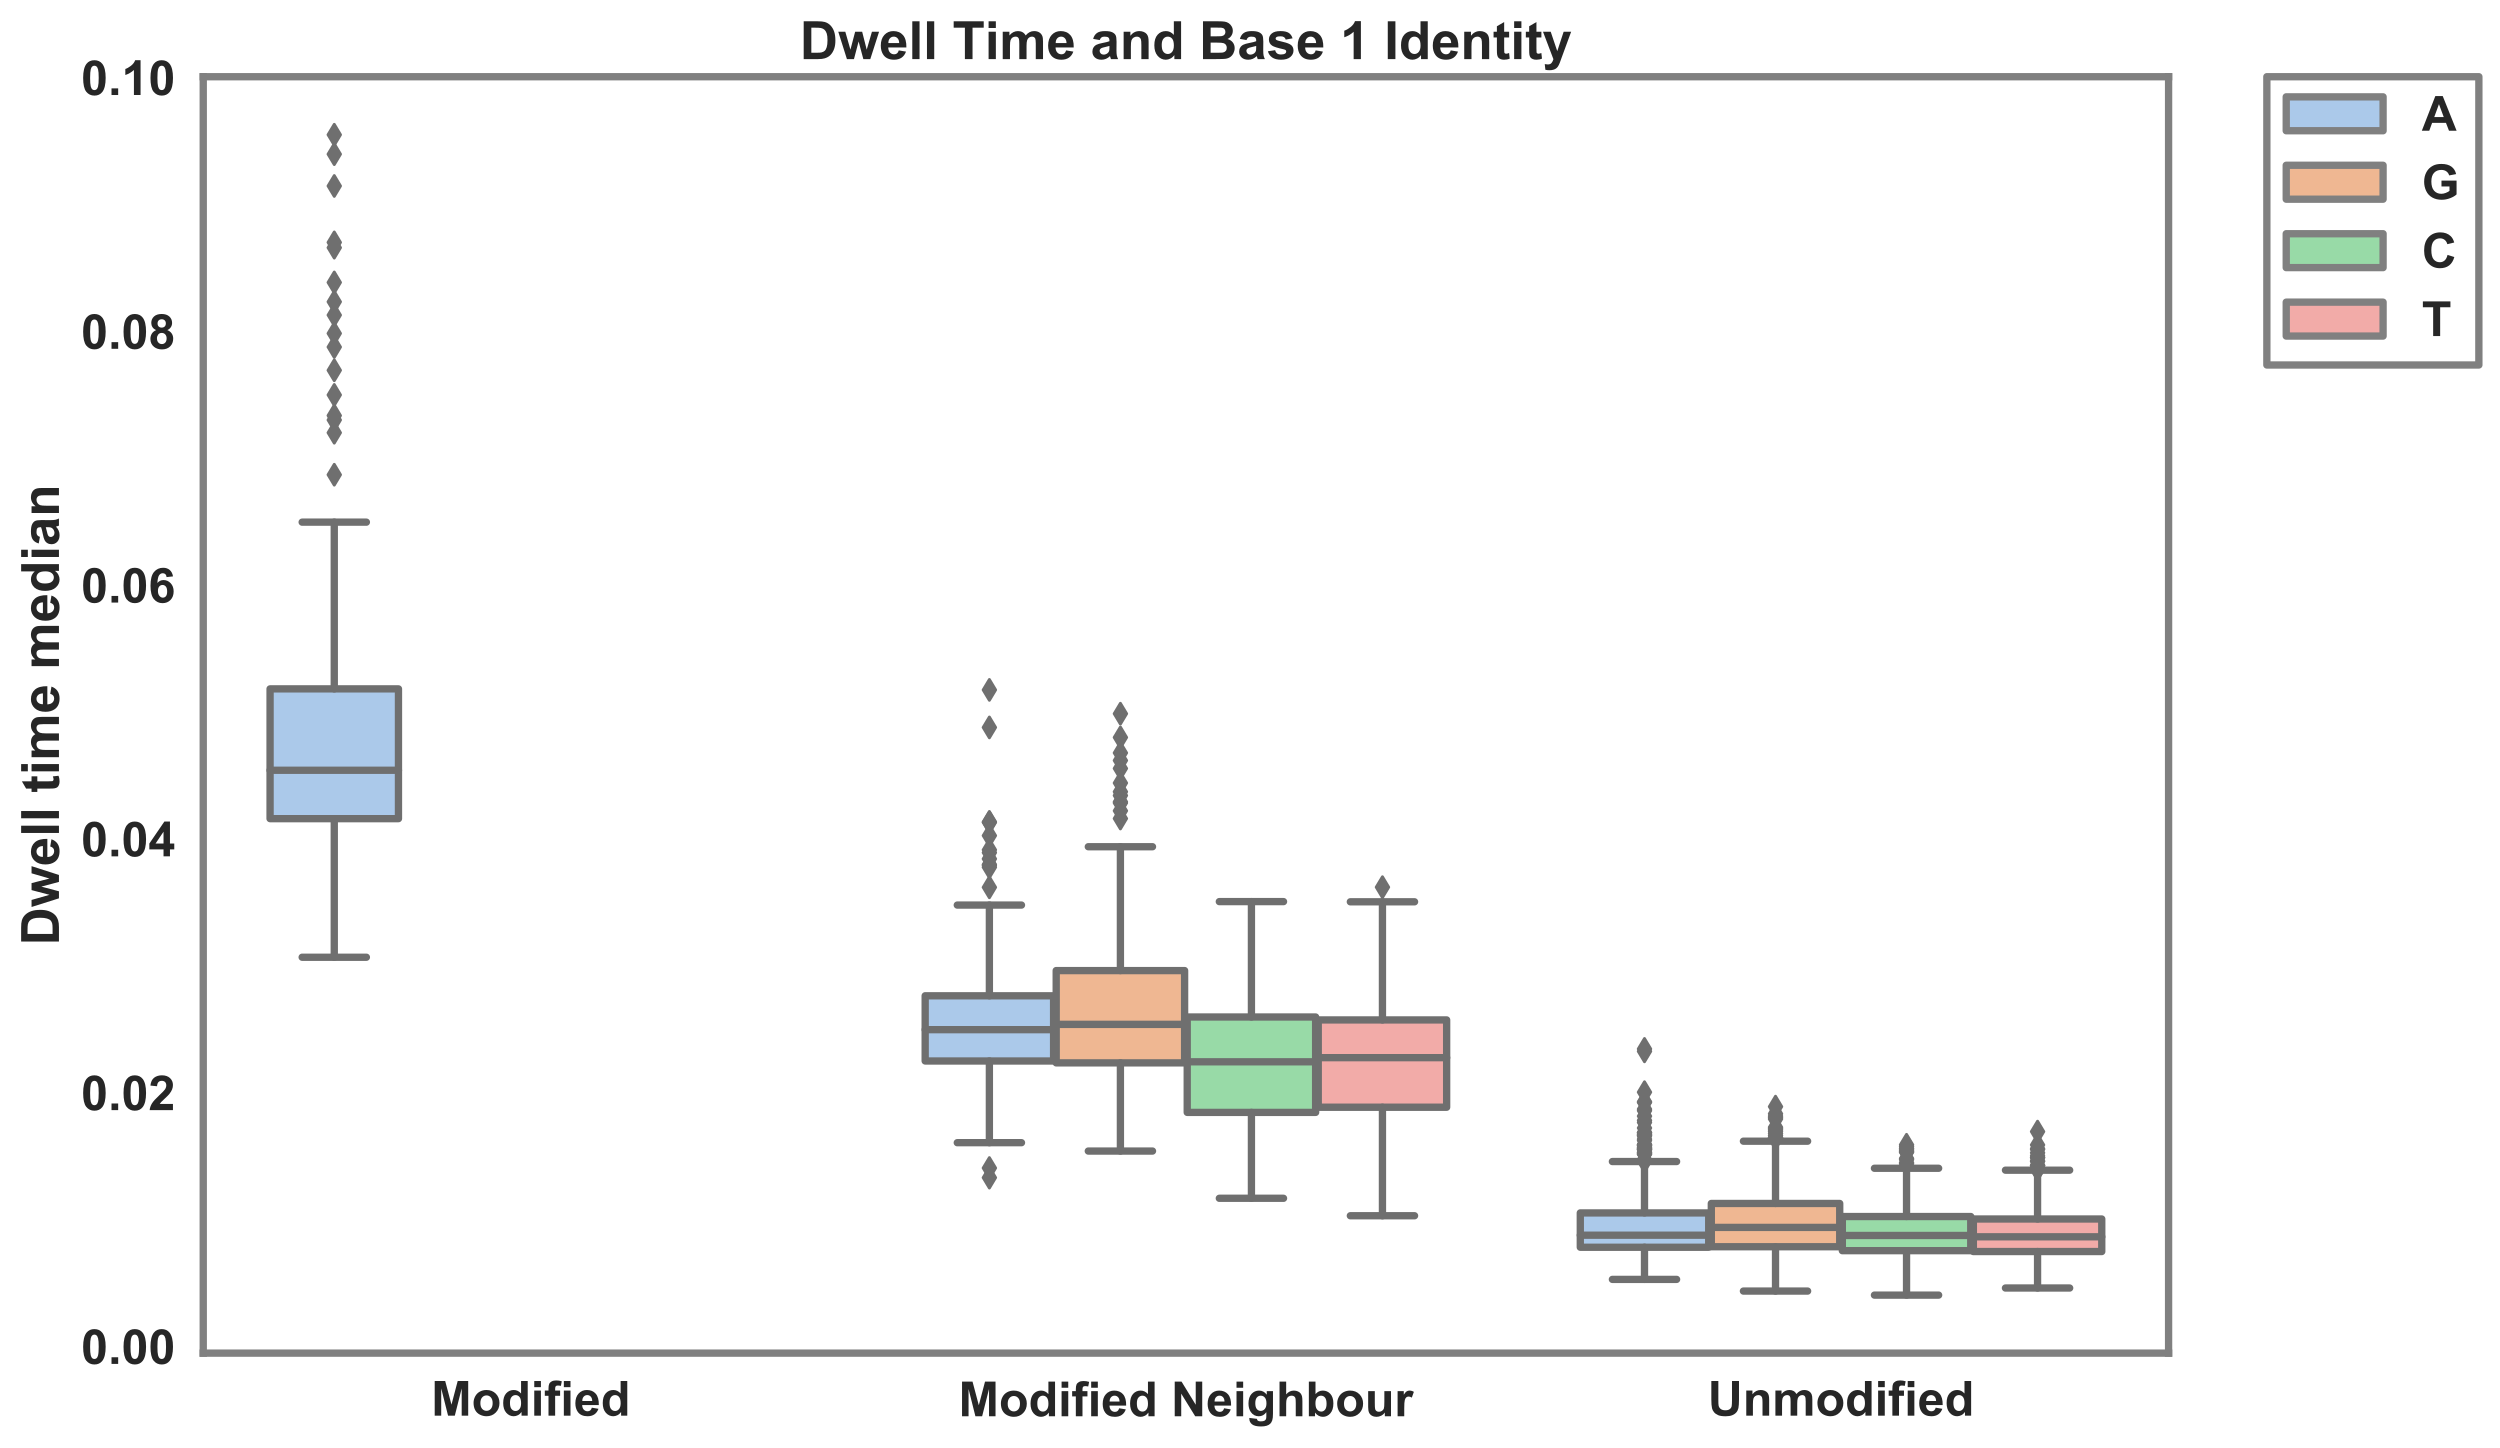 <?xml version="1.0" encoding="utf-8" standalone="no"?>
<!DOCTYPE svg PUBLIC "-//W3C//DTD SVG 1.1//EN"
  "http://www.w3.org/Graphics/SVG/1.1/DTD/svg11.dtd">
<!-- Created with matplotlib (https://matplotlib.org/) -->
<svg height="493.202pt" version="1.1" viewBox="0 0 851.761 493.202" width="851.761pt" xmlns="http://www.w3.org/2000/svg" xmlns:xlink="http://www.w3.org/1999/xlink">
 <defs>
  <style type="text/css">
*{stroke-linecap:butt;stroke-linejoin:round;}
  </style>
 </defs>
 <g id="figure_1">
  <g id="patch_1">
   <path d="M 0 493.202 
L 851.761 493.202 
L 851.761 0 
L 0 0 
z
" style="fill:none;"/>
  </g>
  <g id="axes_1">
   <g id="patch_2">
    <path d="M 69.247 461.017 
L 738.847 461.017 
L 738.847 26.137 
L 69.247 26.137 
z
" style="fill:none;"/>
   </g>
   <g id="matplotlib.axis_1">
    <g id="xtick_1">
     <g id="text_1">
      <!-- Modified -->
      <defs>
       <path d="M 7.078 0 
L 7.078 71.578 
L 28.719 71.578 
L 41.703 22.75 
L 54.547 71.578 
L 76.219 71.578 
L 76.219 0 
L 62.797 0 
L 62.797 56.344 
L 48.578 0 
L 34.672 0 
L 20.516 56.344 
L 20.516 0 
z
" id="Arial-BoldMT-77"/>
       <path d="M 4 26.656 
Q 4 33.5 7.375 39.891 
Q 10.75 46.297 16.922 49.656 
Q 23.094 53.031 30.719 53.031 
Q 42.484 53.031 50 45.391 
Q 57.516 37.75 57.516 26.078 
Q 57.516 14.312 49.922 6.562 
Q 42.328 -1.172 30.812 -1.172 
Q 23.688 -1.172 17.219 2.047 
Q 10.75 5.281 7.375 11.5 
Q 4 17.719 4 26.656 
z
M 18.062 25.922 
Q 18.062 18.219 21.719 14.109 
Q 25.391 10.016 30.766 10.016 
Q 36.141 10.016 39.766 14.109 
Q 43.406 18.219 43.406 26.031 
Q 43.406 33.641 39.766 37.734 
Q 36.141 41.844 30.766 41.844 
Q 25.391 41.844 21.719 37.734 
Q 18.062 33.641 18.062 25.922 
z
" id="Arial-BoldMT-111"/>
       <path d="M 54.734 0 
L 42 0 
L 42 7.625 
Q 38.812 3.172 34.484 1 
Q 30.172 -1.172 25.781 -1.172 
Q 16.844 -1.172 10.469 6.031 
Q 4.109 13.234 4.109 26.125 
Q 4.109 39.312 10.297 46.172 
Q 16.5 53.031 25.984 53.031 
Q 34.672 53.031 41.016 45.797 
L 41.016 71.578 
L 54.734 71.578 
z
M 18.109 27.047 
Q 18.109 18.75 20.406 15.047 
Q 23.734 9.672 29.688 9.672 
Q 34.422 9.672 37.734 13.688 
Q 41.062 17.719 41.062 25.734 
Q 41.062 34.672 37.844 38.594 
Q 34.625 42.531 29.594 42.531 
Q 24.703 42.531 21.406 38.641 
Q 18.109 34.766 18.109 27.047 
z
" id="Arial-BoldMT-100"/>
       <path d="M 7.172 58.891 
L 7.172 71.578 
L 20.906 71.578 
L 20.906 58.891 
z
M 7.172 0 
L 7.172 51.859 
L 20.906 51.859 
L 20.906 0 
z
" id="Arial-BoldMT-105"/>
       <path d="M 1.172 51.859 
L 8.797 51.859 
L 8.797 55.766 
Q 8.797 62.312 10.188 65.531 
Q 11.578 68.75 15.312 70.766 
Q 19.047 72.797 24.75 72.797 
Q 30.609 72.797 36.234 71.047 
L 34.375 61.469 
Q 31.109 62.25 28.078 62.25 
Q 25.094 62.25 23.797 60.859 
Q 22.516 59.469 22.516 55.516 
L 22.516 51.859 
L 32.766 51.859 
L 32.766 41.062 
L 22.516 41.062 
L 22.516 0 
L 8.797 0 
L 8.797 41.062 
L 1.172 41.062 
z
" id="Arial-BoldMT-102"/>
       <path d="M 37.203 16.5 
L 50.875 14.203 
Q 48.25 6.688 42.547 2.75 
Q 36.859 -1.172 28.328 -1.172 
Q 14.797 -1.172 8.297 7.672 
Q 3.172 14.75 3.172 25.531 
Q 3.172 38.422 9.906 45.719 
Q 16.656 53.031 26.953 53.031 
Q 38.531 53.031 45.219 45.391 
Q 51.906 37.75 51.609 21.969 
L 17.234 21.969 
Q 17.391 15.875 20.562 12.469 
Q 23.734 9.078 28.469 9.078 
Q 31.688 9.078 33.875 10.828 
Q 36.078 12.594 37.203 16.5 
z
M 37.984 30.375 
Q 37.844 36.328 34.906 39.422 
Q 31.984 42.531 27.781 42.531 
Q 23.297 42.531 20.359 39.266 
Q 17.438 35.984 17.484 30.375 
z
" id="Arial-BoldMT-101"/>
      </defs>
      <g style="fill:#262626;" transform="translate(146.939 482.328)scale(0.165 -0.165)">
       <use xlink:href="#Arial-BoldMT-77"/>
       <use x="83.301" xlink:href="#Arial-BoldMT-111"/>
       <use x="144.385" xlink:href="#Arial-BoldMT-100"/>
       <use x="205.469" xlink:href="#Arial-BoldMT-105"/>
       <use x="233.252" xlink:href="#Arial-BoldMT-102"/>
       <use x="266.553" xlink:href="#Arial-BoldMT-105"/>
       <use x="294.336" xlink:href="#Arial-BoldMT-101"/>
       <use x="349.951" xlink:href="#Arial-BoldMT-100"/>
      </g>
     </g>
    </g>
    <g id="xtick_2">
     <g id="text_2">
      <!-- Modified Neighbour -->
      <defs>
       <path id="Arial-BoldMT-32"/>
       <path d="M 7.422 0 
L 7.422 71.578 
L 21.484 71.578 
L 50.781 23.781 
L 50.781 71.578 
L 64.203 71.578 
L 64.203 0 
L 49.703 0 
L 20.844 46.688 
L 20.844 0 
z
" id="Arial-BoldMT-78"/>
       <path d="M 5.906 -3.422 
L 21.578 -5.328 
Q 21.969 -8.062 23.391 -9.078 
Q 25.344 -10.547 29.547 -10.547 
Q 34.906 -10.547 37.594 -8.938 
Q 39.406 -7.859 40.328 -5.469 
Q 40.969 -3.766 40.969 0.828 
L 40.969 8.406 
Q 34.812 0 25.438 0 
Q 14.984 0 8.891 8.844 
Q 4.109 15.828 4.109 26.219 
Q 4.109 39.266 10.375 46.141 
Q 16.656 53.031 25.984 53.031 
Q 35.594 53.031 41.844 44.578 
L 41.844 51.859 
L 54.688 51.859 
L 54.688 5.328 
Q 54.688 -3.859 53.172 -8.391 
Q 51.656 -12.938 48.922 -15.516 
Q 46.188 -18.109 41.625 -19.578 
Q 37.062 -21.047 30.078 -21.047 
Q 16.891 -21.047 11.375 -16.531 
Q 5.859 -12.016 5.859 -5.078 
Q 5.859 -4.391 5.906 -3.422 
z
M 18.172 27 
Q 18.172 18.75 21.359 14.906 
Q 24.562 11.078 29.25 11.078 
Q 34.281 11.078 37.75 15.016 
Q 41.219 18.953 41.219 26.656 
Q 41.219 34.719 37.891 38.625 
Q 34.578 42.531 29.5 42.531 
Q 24.562 42.531 21.359 38.688 
Q 18.172 34.859 18.172 27 
z
" id="Arial-BoldMT-103"/>
       <path d="M 20.844 71.578 
L 20.844 45.266 
Q 27.484 53.031 36.719 53.031 
Q 41.453 53.031 45.266 51.266 
Q 49.078 49.516 51 46.781 
Q 52.938 44.047 53.641 40.719 
Q 54.344 37.406 54.344 30.422 
L 54.344 0 
L 40.625 0 
L 40.625 27.391 
Q 40.625 35.547 39.844 37.734 
Q 39.062 39.938 37.078 41.234 
Q 35.109 42.531 32.125 42.531 
Q 28.719 42.531 26.031 40.859 
Q 23.344 39.203 22.094 35.859 
Q 20.844 32.516 20.844 25.984 
L 20.844 0 
L 7.125 0 
L 7.125 71.578 
z
" id="Arial-BoldMT-104"/>
       <path d="M 6.594 0 
L 6.594 71.578 
L 20.312 71.578 
L 20.312 45.797 
Q 26.656 53.031 35.359 53.031 
Q 44.828 53.031 51.031 46.172 
Q 57.234 39.312 57.234 26.469 
Q 57.234 13.188 50.906 6 
Q 44.578 -1.172 35.547 -1.172 
Q 31.109 -1.172 26.781 1.047 
Q 22.469 3.266 19.344 7.625 
L 19.344 0 
z
M 20.219 27.047 
Q 20.219 19 22.75 15.141 
Q 26.312 9.672 32.234 9.672 
Q 36.766 9.672 39.969 13.547 
Q 43.172 17.438 43.172 25.781 
Q 43.172 34.672 39.938 38.594 
Q 36.719 42.531 31.688 42.531 
Q 26.766 42.531 23.484 38.688 
Q 20.219 34.859 20.219 27.047 
z
" id="Arial-BoldMT-98"/>
       <path d="M 41.312 0 
L 41.312 7.766 
Q 38.484 3.609 33.859 1.219 
Q 29.25 -1.172 24.125 -1.172 
Q 18.891 -1.172 14.734 1.125 
Q 10.594 3.422 8.734 7.562 
Q 6.891 11.719 6.891 19.047 
L 6.891 51.859 
L 20.609 51.859 
L 20.609 28.031 
Q 20.609 17.094 21.359 14.625 
Q 22.125 12.156 24.125 10.719 
Q 26.125 9.281 29.203 9.281 
Q 32.719 9.281 35.5 11.203 
Q 38.281 13.141 39.297 15.984 
Q 40.328 18.844 40.328 29.984 
L 40.328 51.859 
L 54.047 51.859 
L 54.047 0 
z
" id="Arial-BoldMT-117"/>
       <path d="M 20.312 0 
L 6.594 0 
L 6.594 51.859 
L 19.344 51.859 
L 19.344 44.484 
Q 22.609 49.703 25.219 51.359 
Q 27.828 53.031 31.156 53.031 
Q 35.844 53.031 40.188 50.438 
L 35.938 38.484 
Q 32.469 40.719 29.5 40.719 
Q 26.609 40.719 24.609 39.125 
Q 22.609 37.547 21.453 33.391 
Q 20.312 29.25 20.312 16.016 
z
" id="Arial-BoldMT-114"/>
      </defs>
      <g style="fill:#262626;" transform="translate(326.604 482.529)scale(0.165 -0.165)">
       <use xlink:href="#Arial-BoldMT-77"/>
       <use x="83.301" xlink:href="#Arial-BoldMT-111"/>
       <use x="144.385" xlink:href="#Arial-BoldMT-100"/>
       <use x="205.469" xlink:href="#Arial-BoldMT-105"/>
       <use x="233.252" xlink:href="#Arial-BoldMT-102"/>
       <use x="266.553" xlink:href="#Arial-BoldMT-105"/>
       <use x="294.336" xlink:href="#Arial-BoldMT-101"/>
       <use x="349.951" xlink:href="#Arial-BoldMT-100"/>
       <use x="411.035" xlink:href="#Arial-BoldMT-32"/>
       <use x="438.818" xlink:href="#Arial-BoldMT-78"/>
       <use x="511.035" xlink:href="#Arial-BoldMT-101"/>
       <use x="566.65" xlink:href="#Arial-BoldMT-105"/>
       <use x="594.434" xlink:href="#Arial-BoldMT-103"/>
       <use x="655.518" xlink:href="#Arial-BoldMT-104"/>
       <use x="716.602" xlink:href="#Arial-BoldMT-98"/>
       <use x="777.686" xlink:href="#Arial-BoldMT-111"/>
       <use x="838.77" xlink:href="#Arial-BoldMT-117"/>
       <use x="899.854" xlink:href="#Arial-BoldMT-114"/>
      </g>
     </g>
    </g>
    <g id="xtick_3">
     <g id="text_3">
      <!-- Unmodified -->
      <defs>
       <path d="M 7.172 71.578 
L 21.625 71.578 
L 21.625 32.812 
Q 21.625 23.578 22.172 20.844 
Q 23.094 16.453 26.578 13.797 
Q 30.078 11.141 36.141 11.141 
Q 42.281 11.141 45.406 13.641 
Q 48.531 16.156 49.172 19.812 
Q 49.812 23.484 49.812 31.984 
L 49.812 71.578 
L 64.266 71.578 
L 64.266 33.984 
Q 64.266 21.094 63.094 15.766 
Q 61.922 10.453 58.766 6.781 
Q 55.609 3.125 50.328 0.953 
Q 45.062 -1.219 36.578 -1.219 
Q 26.312 -1.219 21.016 1.141 
Q 15.719 3.516 12.641 7.297 
Q 9.578 11.078 8.594 15.234 
Q 7.172 21.391 7.172 33.406 
z
" id="Arial-BoldMT-85"/>
       <path d="M 54.344 0 
L 40.625 0 
L 40.625 26.469 
Q 40.625 34.859 39.75 37.328 
Q 38.875 39.797 36.891 41.156 
Q 34.906 42.531 32.125 42.531 
Q 28.562 42.531 25.734 40.578 
Q 22.906 38.625 21.844 35.391 
Q 20.797 32.172 20.797 23.484 
L 20.797 0 
L 7.078 0 
L 7.078 51.859 
L 19.828 51.859 
L 19.828 44.234 
Q 26.609 53.031 36.922 53.031 
Q 41.453 53.031 45.203 51.391 
Q 48.969 49.75 50.891 47.203 
Q 52.828 44.672 53.578 41.453 
Q 54.344 38.234 54.344 32.234 
z
" id="Arial-BoldMT-110"/>
       <path d="M 6.156 51.859 
L 18.797 51.859 
L 18.797 44.781 
Q 25.594 53.031 34.969 53.031 
Q 39.938 53.031 43.594 50.969 
Q 47.266 48.922 49.609 44.781 
Q 53.031 48.922 56.984 50.969 
Q 60.938 53.031 65.438 53.031 
Q 71.141 53.031 75.094 50.703 
Q 79.047 48.391 81 43.891 
Q 82.422 40.578 82.422 33.156 
L 82.422 0 
L 68.703 0 
L 68.703 29.641 
Q 68.703 37.359 67.281 39.594 
Q 65.375 42.531 61.422 42.531 
Q 58.547 42.531 56 40.766 
Q 53.469 39.016 52.344 35.625 
Q 51.219 32.234 51.219 24.906 
L 51.219 0 
L 37.5 0 
L 37.5 28.422 
Q 37.5 35.984 36.766 38.172 
Q 36.031 40.375 34.484 41.453 
Q 32.953 42.531 30.328 42.531 
Q 27.156 42.531 24.609 40.812 
Q 22.078 39.109 20.969 35.891 
Q 19.875 32.672 19.875 25.203 
L 19.875 0 
L 6.156 0 
z
" id="Arial-BoldMT-109"/>
      </defs>
      <g style="fill:#262626;" transform="translate(581.878 482.328)scale(0.165 -0.165)">
       <use xlink:href="#Arial-BoldMT-85"/>
       <use x="72.217" xlink:href="#Arial-BoldMT-110"/>
       <use x="133.301" xlink:href="#Arial-BoldMT-109"/>
       <use x="222.217" xlink:href="#Arial-BoldMT-111"/>
       <use x="283.301" xlink:href="#Arial-BoldMT-100"/>
       <use x="344.385" xlink:href="#Arial-BoldMT-105"/>
       <use x="372.168" xlink:href="#Arial-BoldMT-102"/>
       <use x="405.469" xlink:href="#Arial-BoldMT-105"/>
       <use x="433.252" xlink:href="#Arial-BoldMT-101"/>
       <use x="488.867" xlink:href="#Arial-BoldMT-100"/>
      </g>
     </g>
    </g>
   </g>
   <g id="matplotlib.axis_2">
    <g id="ytick_1">
     <g id="text_4">
      <!-- 0.00 -->
      <defs>
       <path d="M 27.438 71.875 
Q 37.844 71.875 43.703 64.453 
Q 50.688 55.672 50.688 35.297 
Q 50.688 14.984 43.656 6.109 
Q 37.844 -1.219 27.438 -1.219 
Q 17 -1.219 10.594 6.812 
Q 4.203 14.844 4.203 35.453 
Q 4.203 55.672 11.234 64.547 
Q 17.047 71.875 27.438 71.875 
z
M 27.438 60.5 
Q 24.953 60.5 23 58.906 
Q 21.047 57.328 19.969 53.219 
Q 18.562 47.906 18.562 35.297 
Q 18.562 22.703 19.828 17.984 
Q 21.094 13.281 23.016 11.719 
Q 24.953 10.156 27.438 10.156 
Q 29.938 10.156 31.891 11.734 
Q 33.844 13.328 34.906 17.438 
Q 36.328 22.703 36.328 35.297 
Q 36.328 47.906 35.062 52.609 
Q 33.797 57.328 31.859 58.906 
Q 29.938 60.5 27.438 60.5 
z
" id="Arial-BoldMT-48"/>
       <path d="M 7.172 0 
L 7.172 13.719 
L 20.906 13.719 
L 20.906 0 
z
" id="Arial-BoldMT-46"/>
      </defs>
      <g style="fill:#262626;" transform="translate(27.636 464.688)scale(0.165 -0.165)">
       <use xlink:href="#Arial-BoldMT-48"/>
       <use x="55.615" xlink:href="#Arial-BoldMT-46"/>
       <use x="83.398" xlink:href="#Arial-BoldMT-48"/>
       <use x="139.014" xlink:href="#Arial-BoldMT-48"/>
      </g>
     </g>
    </g>
    <g id="ytick_2">
     <g id="text_5">
      <!-- 0.02 -->
      <defs>
       <path d="M 50.594 12.75 
L 50.594 0 
L 2.484 0 
Q 3.266 7.234 7.172 13.703 
Q 11.078 20.172 22.609 30.859 
Q 31.891 39.5 33.984 42.578 
Q 36.812 46.828 36.812 50.984 
Q 36.812 55.562 34.344 58.031 
Q 31.891 60.5 27.547 60.5 
Q 23.25 60.5 20.703 57.906 
Q 18.172 55.328 17.781 49.312 
L 4.109 50.688 
Q 5.328 62.016 11.766 66.938 
Q 18.219 71.875 27.875 71.875 
Q 38.484 71.875 44.531 66.156 
Q 50.594 60.453 50.594 51.953 
Q 50.594 47.125 48.859 42.75 
Q 47.125 38.375 43.359 33.594 
Q 40.875 30.422 34.375 24.453 
Q 27.875 18.5 26.141 16.547 
Q 24.422 14.594 23.344 12.75 
z
" id="Arial-BoldMT-50"/>
      </defs>
      <g style="fill:#262626;" transform="translate(27.636 378.225)scale(0.165 -0.165)">
       <use xlink:href="#Arial-BoldMT-48"/>
       <use x="55.615" xlink:href="#Arial-BoldMT-46"/>
       <use x="83.398" xlink:href="#Arial-BoldMT-48"/>
       <use x="139.014" xlink:href="#Arial-BoldMT-50"/>
      </g>
     </g>
    </g>
    <g id="ytick_3">
     <g id="text_6">
      <!-- 0.04 -->
      <defs>
       <path d="M 31.156 0 
L 31.156 14.406 
L 1.859 14.406 
L 1.859 26.422 
L 32.906 71.875 
L 44.438 71.875 
L 44.438 26.469 
L 53.328 26.469 
L 53.328 14.406 
L 44.438 14.406 
L 44.438 0 
z
M 31.156 26.469 
L 31.156 50.922 
L 14.703 26.469 
z
" id="Arial-BoldMT-52"/>
      </defs>
      <g style="fill:#262626;" transform="translate(27.636 291.762)scale(0.165 -0.165)">
       <use xlink:href="#Arial-BoldMT-48"/>
       <use x="55.615" xlink:href="#Arial-BoldMT-46"/>
       <use x="83.398" xlink:href="#Arial-BoldMT-48"/>
       <use x="139.014" xlink:href="#Arial-BoldMT-52"/>
      </g>
     </g>
    </g>
    <g id="ytick_4">
     <g id="text_7">
      <!-- 0.06 -->
      <defs>
       <path d="M 50.734 54.047 
L 37.453 52.594 
Q 36.969 56.688 34.906 58.641 
Q 32.859 60.594 29.594 60.594 
Q 25.25 60.594 22.234 56.688 
Q 19.234 52.781 18.453 40.438 
Q 23.578 46.484 31.203 46.484 
Q 39.797 46.484 45.922 39.938 
Q 52.047 33.406 52.047 23.047 
Q 52.047 12.062 45.594 5.422 
Q 39.156 -1.219 29.047 -1.219 
Q 18.219 -1.219 11.234 7.203 
Q 4.25 15.625 4.25 34.812 
Q 4.25 54.5 11.516 63.188 
Q 18.797 71.875 30.422 71.875 
Q 38.578 71.875 43.922 67.312 
Q 49.266 62.75 50.734 54.047 
z
M 19.625 24.125 
Q 19.625 17.438 22.703 13.797 
Q 25.781 10.156 29.734 10.156 
Q 33.547 10.156 36.078 13.125 
Q 38.625 16.109 38.625 22.906 
Q 38.625 29.891 35.891 33.125 
Q 33.156 36.375 29.047 36.375 
Q 25.094 36.375 22.359 33.266 
Q 19.625 30.172 19.625 24.125 
z
" id="Arial-BoldMT-54"/>
      </defs>
      <g style="fill:#262626;" transform="translate(27.636 205.299)scale(0.165 -0.165)">
       <use xlink:href="#Arial-BoldMT-48"/>
       <use x="55.615" xlink:href="#Arial-BoldMT-46"/>
       <use x="83.398" xlink:href="#Arial-BoldMT-48"/>
       <use x="139.014" xlink:href="#Arial-BoldMT-54"/>
      </g>
     </g>
    </g>
    <g id="ytick_5">
     <g id="text_8">
      <!-- 0.08 -->
      <defs>
       <path d="M 16.016 38.625 
Q 10.688 40.875 8.266 44.797 
Q 5.859 48.734 5.859 53.422 
Q 5.859 61.422 11.453 66.641 
Q 17.047 71.875 27.344 71.875 
Q 37.547 71.875 43.188 66.641 
Q 48.828 61.422 48.828 53.422 
Q 48.828 48.438 46.234 44.547 
Q 43.656 40.672 38.969 38.625 
Q 44.922 36.234 48.016 31.641 
Q 51.125 27.047 51.125 21.047 
Q 51.125 11.141 44.797 4.938 
Q 38.484 -1.266 27.984 -1.266 
Q 18.219 -1.266 11.719 3.859 
Q 4.047 9.906 4.047 20.453 
Q 4.047 26.266 6.922 31.125 
Q 9.812 35.984 16.016 38.625 
z
M 18.844 52.438 
Q 18.844 48.344 21.156 46.047 
Q 23.484 43.75 27.344 43.75 
Q 31.25 43.75 33.594 46.062 
Q 35.938 48.391 35.938 52.484 
Q 35.938 56.344 33.609 58.656 
Q 31.297 60.984 27.484 60.984 
Q 23.531 60.984 21.188 58.641 
Q 18.844 56.297 18.844 52.438 
z
M 17.578 21.781 
Q 17.578 16.109 20.484 12.938 
Q 23.391 9.766 27.734 9.766 
Q 31.984 9.766 34.766 12.812 
Q 37.547 15.875 37.547 21.625 
Q 37.547 26.656 34.719 29.703 
Q 31.891 32.766 27.547 32.766 
Q 22.516 32.766 20.047 29.297 
Q 17.578 25.828 17.578 21.781 
z
" id="Arial-BoldMT-56"/>
      </defs>
      <g style="fill:#262626;" transform="translate(27.636 118.836)scale(0.165 -0.165)">
       <use xlink:href="#Arial-BoldMT-48"/>
       <use x="55.615" xlink:href="#Arial-BoldMT-46"/>
       <use x="83.398" xlink:href="#Arial-BoldMT-48"/>
       <use x="139.014" xlink:href="#Arial-BoldMT-56"/>
      </g>
     </g>
    </g>
    <g id="ytick_6">
     <g id="text_9">
      <!-- 0.10 -->
      <defs>
       <path d="M 39.359 0 
L 25.641 0 
L 25.641 51.703 
Q 18.109 44.672 7.906 41.312 
L 7.906 53.766 
Q 13.281 55.516 19.578 60.422 
Q 25.875 65.328 28.219 71.875 
L 39.359 71.875 
z
" id="Arial-BoldMT-49"/>
      </defs>
      <g style="fill:#262626;" transform="translate(27.636 32.373)scale(0.165 -0.165)">
       <use xlink:href="#Arial-BoldMT-48"/>
       <use x="55.615" xlink:href="#Arial-BoldMT-46"/>
       <use x="83.398" xlink:href="#Arial-BoldMT-49"/>
       <use x="139.014" xlink:href="#Arial-BoldMT-48"/>
      </g>
     </g>
    </g>
    <g id="text_10">
     <!-- Dwell time median -->
     <defs>
      <path d="M 7.234 71.578 
L 33.641 71.578 
Q 42.578 71.578 47.266 70.219 
Q 53.562 68.359 58.047 63.625 
Q 62.547 58.891 64.891 52.031 
Q 67.234 45.172 67.234 35.109 
Q 67.234 26.266 65.047 19.875 
Q 62.359 12.062 57.375 7.234 
Q 53.609 3.562 47.219 1.516 
Q 42.438 0 34.422 0 
L 7.234 0 
z
M 21.688 59.469 
L 21.688 12.062 
L 32.469 12.062 
Q 38.531 12.062 41.219 12.75 
Q 44.734 13.625 47.047 15.719 
Q 49.359 17.828 50.828 22.625 
Q 52.297 27.438 52.297 35.75 
Q 52.297 44.047 50.828 48.484 
Q 49.359 52.938 46.719 55.422 
Q 44.094 57.906 40.047 58.797 
Q 37.016 59.469 28.172 59.469 
z
" id="Arial-BoldMT-68"/>
      <path d="M 16.844 0 
L 0.438 51.859 
L 13.766 51.859 
L 23.484 17.875 
L 32.422 51.859 
L 45.656 51.859 
L 54.297 17.875 
L 64.203 51.859 
L 77.734 51.859 
L 61.078 0 
L 47.906 0 
L 38.969 33.344 
L 30.172 0 
z
" id="Arial-BoldMT-119"/>
      <path d="M 7.172 0 
L 7.172 71.578 
L 20.906 71.578 
L 20.906 0 
z
" id="Arial-BoldMT-108"/>
      <path d="M 30.953 51.859 
L 30.953 40.922 
L 21.578 40.922 
L 21.578 20.016 
Q 21.578 13.672 21.844 12.625 
Q 22.125 11.578 23.078 10.891 
Q 24.031 10.203 25.391 10.203 
Q 27.297 10.203 30.906 11.531 
L 32.078 0.875 
Q 27.297 -1.172 21.234 -1.172 
Q 17.531 -1.172 14.547 0.062 
Q 11.578 1.312 10.188 3.297 
Q 8.797 5.281 8.25 8.641 
Q 7.812 11.031 7.812 18.312 
L 7.812 40.922 
L 1.516 40.922 
L 1.516 51.859 
L 7.812 51.859 
L 7.812 62.156 
L 21.578 70.172 
L 21.578 51.859 
z
" id="Arial-BoldMT-116"/>
      <path d="M 17.438 36.031 
L 4.984 38.281 
Q 7.078 45.797 12.203 49.406 
Q 17.328 53.031 27.438 53.031 
Q 36.625 53.031 41.109 50.859 
Q 45.609 48.688 47.438 45.344 
Q 49.266 42 49.266 33.062 
L 49.125 17.047 
Q 49.125 10.203 49.781 6.953 
Q 50.438 3.719 52.25 0 
L 38.672 0 
Q 38.141 1.375 37.359 4.047 
Q 37.016 5.281 36.859 5.672 
Q 33.344 2.25 29.344 0.531 
Q 25.344 -1.172 20.797 -1.172 
Q 12.797 -1.172 8.172 3.172 
Q 3.562 7.516 3.562 14.156 
Q 3.562 18.562 5.656 22 
Q 7.766 25.438 11.547 27.266 
Q 15.328 29.109 22.469 30.469 
Q 32.078 32.281 35.797 33.844 
L 35.797 35.203 
Q 35.797 39.156 33.844 40.844 
Q 31.891 42.531 26.469 42.531 
Q 22.797 42.531 20.75 41.094 
Q 18.703 39.656 17.438 36.031 
z
M 35.797 24.906 
Q 33.156 24.031 27.438 22.797 
Q 21.734 21.578 19.969 20.406 
Q 17.281 18.5 17.281 15.578 
Q 17.281 12.703 19.422 10.594 
Q 21.578 8.5 24.906 8.5 
Q 28.609 8.5 31.984 10.938 
Q 34.469 12.797 35.25 15.484 
Q 35.797 17.234 35.797 22.172 
z
" id="Arial-BoldMT-97"/>
     </defs>
     <g style="fill:#262626;" transform="translate(20.084 322.095)rotate(-90)scale(0.18 -0.18)">
      <use xlink:href="#Arial-BoldMT-68"/>
      <use x="72.217" xlink:href="#Arial-BoldMT-119"/>
      <use x="150" xlink:href="#Arial-BoldMT-101"/>
      <use x="205.615" xlink:href="#Arial-BoldMT-108"/>
      <use x="233.398" xlink:href="#Arial-BoldMT-108"/>
      <use x="261.182" xlink:href="#Arial-BoldMT-32"/>
      <use x="288.965" xlink:href="#Arial-BoldMT-116"/>
      <use x="322.266" xlink:href="#Arial-BoldMT-105"/>
      <use x="350.049" xlink:href="#Arial-BoldMT-109"/>
      <use x="438.965" xlink:href="#Arial-BoldMT-101"/>
      <use x="494.58" xlink:href="#Arial-BoldMT-32"/>
      <use x="522.363" xlink:href="#Arial-BoldMT-109"/>
      <use x="611.279" xlink:href="#Arial-BoldMT-101"/>
      <use x="666.895" xlink:href="#Arial-BoldMT-100"/>
      <use x="727.979" xlink:href="#Arial-BoldMT-105"/>
      <use x="755.762" xlink:href="#Arial-BoldMT-97"/>
      <use x="811.377" xlink:href="#Arial-BoldMT-110"/>
     </g>
    </g>
   </g>
   <g id="patch_3">
    <path clip-path="url(#pda375cf972)" d="M 92.013 278.915 
L 135.76 278.915 
L 135.76 234.709 
L 92.013 234.709 
L 92.013 278.915 
z
" style="fill:#abc9ea;stroke:#6f6f6f;stroke-linejoin:miter;stroke-width:2.5;"/>
   </g>
   <g id="patch_4">
    <path clip-path="url(#pda375cf972)" d="M 315.213 361.478 
L 358.96 361.478 
L 358.96 339.269 
L 315.213 339.269 
L 315.213 361.478 
z
" style="fill:#abc9ea;stroke:#6f6f6f;stroke-linejoin:miter;stroke-width:2.5;"/>
   </g>
   <g id="patch_5">
    <path clip-path="url(#pda375cf972)" d="M 359.853 362.124 
L 403.6 362.124 
L 403.6 330.68 
L 359.853 330.68 
L 359.853 362.124 
z
" style="fill:#efb792;stroke:#6f6f6f;stroke-linejoin:miter;stroke-width:2.5;"/>
   </g>
   <g id="patch_6">
    <path clip-path="url(#pda375cf972)" d="M 404.493 378.994 
L 448.24 378.994 
L 448.24 346.496 
L 404.493 346.496 
L 404.493 378.994 
z
" style="fill:#98daa7;stroke:#6f6f6f;stroke-linejoin:miter;stroke-width:2.5;"/>
   </g>
   <g id="patch_7">
    <path clip-path="url(#pda375cf972)" d="M 449.133 377.239 
L 492.88 377.239 
L 492.88 347.496 
L 449.133 347.496 
L 449.133 377.239 
z
" style="fill:#f2aba8;stroke:#6f6f6f;stroke-linejoin:miter;stroke-width:2.5;"/>
   </g>
   <g id="patch_8">
    <path clip-path="url(#pda375cf972)" d="M 538.413 424.939 
L 582.16 424.939 
L 582.16 413.243 
L 538.413 413.243 
L 538.413 424.939 
z
" style="fill:#abc9ea;stroke:#6f6f6f;stroke-linejoin:miter;stroke-width:2.5;"/>
   </g>
   <g id="patch_9">
    <path clip-path="url(#pda375cf972)" d="M 583.053 424.775 
L 626.8 424.775 
L 626.8 410.025 
L 583.053 410.025 
L 583.053 424.775 
z
" style="fill:#efb792;stroke:#6f6f6f;stroke-linejoin:miter;stroke-width:2.5;"/>
   </g>
   <g id="patch_10">
    <path clip-path="url(#pda375cf972)" d="M 627.693 426.112 
L 671.44 426.112 
L 671.44 414.47 
L 627.693 414.47 
L 627.693 426.112 
z
" style="fill:#98daa7;stroke:#6f6f6f;stroke-linejoin:miter;stroke-width:2.5;"/>
   </g>
   <g id="patch_11">
    <path clip-path="url(#pda375cf972)" d="M 672.333 426.406 
L 716.08 426.406 
L 716.08 415.317 
L 672.333 415.317 
L 672.333 426.406 
z
" style="fill:#f2aba8;stroke:#6f6f6f;stroke-linejoin:miter;stroke-width:2.5;"/>
   </g>
   <g id="patch_12">
    <path clip-path="url(#pda375cf972)" d="M 180.847 458.783 
L 180.847 458.783 
L 180.847 458.783 
L 180.847 458.783 
z
" style="fill:#abc9ea;stroke:#6f6f6f;stroke-linejoin:miter;stroke-width:1.25;"/>
   </g>
   <g id="patch_13">
    <path clip-path="url(#pda375cf972)" d="M 180.847 458.783 
L 180.847 458.783 
L 180.847 458.783 
L 180.847 458.783 
z
" style="fill:#efb792;stroke:#6f6f6f;stroke-linejoin:miter;stroke-width:1.25;"/>
   </g>
   <g id="patch_14">
    <path clip-path="url(#pda375cf972)" d="M 180.847 458.783 
L 180.847 458.783 
L 180.847 458.783 
L 180.847 458.783 
z
" style="fill:#98daa7;stroke:#6f6f6f;stroke-linejoin:miter;stroke-width:1.25;"/>
   </g>
   <g id="patch_15">
    <path clip-path="url(#pda375cf972)" d="M 180.847 458.783 
L 180.847 458.783 
L 180.847 458.783 
L 180.847 458.783 
z
" style="fill:#f2aba8;stroke:#6f6f6f;stroke-linejoin:miter;stroke-width:1.25;"/>
   </g>
   <g id="line2d_1">
    <path clip-path="url(#pda375cf972)" d="M 113.887 278.915 
L 113.887 326.137 
" style="fill:none;stroke:#6f6f6f;stroke-linecap:round;stroke-width:2.5;"/>
   </g>
   <g id="line2d_2">
    <path clip-path="url(#pda375cf972)" d="M 113.887 234.709 
L 113.887 177.902 
" style="fill:none;stroke:#6f6f6f;stroke-linecap:round;stroke-width:2.5;"/>
   </g>
   <g id="line2d_3">
    <path clip-path="url(#pda375cf972)" d="M 102.95 326.137 
L 124.824 326.137 
" style="fill:none;stroke:#6f6f6f;stroke-linecap:round;stroke-width:2.5;"/>
   </g>
   <g id="line2d_4">
    <path clip-path="url(#pda375cf972)" d="M 102.95 177.902 
L 124.824 177.902 
" style="fill:none;stroke:#6f6f6f;stroke-linecap:round;stroke-width:2.5;"/>
   </g>
   <g id="line2d_5">
    <defs>
     <path d="M 0 3.536 
L 2.121 0 
L 0 -3.536 
L -2.121 0 
z
" id="md0852f285f" style="stroke:#6f6f6f;stroke-linejoin:miter;"/>
    </defs>
    <g clip-path="url(#pda375cf972)">
     <use style="fill:#6f6f6f;stroke:#6f6f6f;stroke-linejoin:miter;" x="113.887" xlink:href="#md0852f285f" y="63.36"/>
     <use style="fill:#6f6f6f;stroke:#6f6f6f;stroke-linejoin:miter;" x="113.887" xlink:href="#md0852f285f" y="45.905"/>
     <use style="fill:#6f6f6f;stroke:#6f6f6f;stroke-linejoin:miter;" x="113.887" xlink:href="#md0852f285f" y="82.584"/>
     <use style="fill:#6f6f6f;stroke:#6f6f6f;stroke-linejoin:miter;" x="113.887" xlink:href="#md0852f285f" y="113.596"/>
     <use style="fill:#6f6f6f;stroke:#6f6f6f;stroke-linejoin:miter;" x="113.887" xlink:href="#md0852f285f" y="134.551"/>
     <use style="fill:#6f6f6f;stroke:#6f6f6f;stroke-linejoin:miter;" x="113.887" xlink:href="#md0852f285f" y="161.741"/>
     <use style="fill:#6f6f6f;stroke:#6f6f6f;stroke-linejoin:miter;" x="113.887" xlink:href="#md0852f285f" y="141.581"/>
     <use style="fill:#6f6f6f;stroke:#6f6f6f;stroke-linejoin:miter;" x="113.887" xlink:href="#md0852f285f" y="118.231"/>
     <use style="fill:#6f6f6f;stroke:#6f6f6f;stroke-linejoin:miter;" x="113.887" xlink:href="#md0852f285f" y="84.385"/>
     <use style="fill:#6f6f6f;stroke:#6f6f6f;stroke-linejoin:miter;" x="113.887" xlink:href="#md0852f285f" y="52.522"/>
     <use style="fill:#6f6f6f;stroke:#6f6f6f;stroke-linejoin:miter;" x="113.887" xlink:href="#md0852f285f" y="107.351"/>
     <use style="fill:#6f6f6f;stroke:#6f6f6f;stroke-linejoin:miter;" x="113.887" xlink:href="#md0852f285f" y="102.822"/>
     <use style="fill:#6f6f6f;stroke:#6f6f6f;stroke-linejoin:miter;" x="113.887" xlink:href="#md0852f285f" y="143.095"/>
     <use style="fill:#6f6f6f;stroke:#6f6f6f;stroke-linejoin:miter;" x="113.887" xlink:href="#md0852f285f" y="147.429"/>
     <use style="fill:#6f6f6f;stroke:#6f6f6f;stroke-linejoin:miter;" x="113.887" xlink:href="#md0852f285f" y="126.159"/>
     <use style="fill:#6f6f6f;stroke:#6f6f6f;stroke-linejoin:miter;" x="113.887" xlink:href="#md0852f285f" y="96.225"/>
    </g>
   </g>
   <g id="line2d_6">
    <path clip-path="url(#pda375cf972)" d="M 337.087 361.478 
L 337.087 389.32 
" style="fill:none;stroke:#6f6f6f;stroke-linecap:round;stroke-width:2.5;"/>
   </g>
   <g id="line2d_7">
    <path clip-path="url(#pda375cf972)" d="M 337.087 339.269 
L 337.087 308.363 
" style="fill:none;stroke:#6f6f6f;stroke-linecap:round;stroke-width:2.5;"/>
   </g>
   <g id="line2d_8">
    <path clip-path="url(#pda375cf972)" d="M 326.15 389.32 
L 348.024 389.32 
" style="fill:none;stroke:#6f6f6f;stroke-linecap:round;stroke-width:2.5;"/>
   </g>
   <g id="line2d_9">
    <path clip-path="url(#pda375cf972)" d="M 326.15 308.363 
L 348.024 308.363 
" style="fill:none;stroke:#6f6f6f;stroke-linecap:round;stroke-width:2.5;"/>
   </g>
   <g id="line2d_10">
    <g clip-path="url(#pda375cf972)">
     <use style="fill:#6f6f6f;stroke:#6f6f6f;stroke-linejoin:miter;" x="337.087" xlink:href="#md0852f285f" y="401.225"/>
     <use style="fill:#6f6f6f;stroke:#6f6f6f;stroke-linejoin:miter;" x="337.087" xlink:href="#md0852f285f" y="397.949"/>
     <use style="fill:#6f6f6f;stroke:#6f6f6f;stroke-linejoin:miter;" x="337.087" xlink:href="#md0852f285f" y="292.615"/>
     <use style="fill:#6f6f6f;stroke:#6f6f6f;stroke-linejoin:miter;" x="337.087" xlink:href="#md0852f285f" y="280.028"/>
     <use style="fill:#6f6f6f;stroke:#6f6f6f;stroke-linejoin:miter;" x="337.087" xlink:href="#md0852f285f" y="290.501"/>
     <use style="fill:#6f6f6f;stroke:#6f6f6f;stroke-linejoin:miter;" x="337.087" xlink:href="#md0852f285f" y="284.695"/>
     <use style="fill:#6f6f6f;stroke:#6f6f6f;stroke-linejoin:miter;" x="337.087" xlink:href="#md0852f285f" y="280.196"/>
     <use style="fill:#6f6f6f;stroke:#6f6f6f;stroke-linejoin:miter;" x="337.087" xlink:href="#md0852f285f" y="235.049"/>
     <use style="fill:#6f6f6f;stroke:#6f6f6f;stroke-linejoin:miter;" x="337.087" xlink:href="#md0852f285f" y="294.846"/>
     <use style="fill:#6f6f6f;stroke:#6f6f6f;stroke-linejoin:miter;" x="337.087" xlink:href="#md0852f285f" y="289.551"/>
     <use style="fill:#6f6f6f;stroke:#6f6f6f;stroke-linejoin:miter;" x="337.087" xlink:href="#md0852f285f" y="295.484"/>
     <use style="fill:#6f6f6f;stroke:#6f6f6f;stroke-linejoin:miter;" x="337.087" xlink:href="#md0852f285f" y="294.551"/>
     <use style="fill:#6f6f6f;stroke:#6f6f6f;stroke-linejoin:miter;" x="337.087" xlink:href="#md0852f285f" y="247.834"/>
     <use style="fill:#6f6f6f;stroke:#6f6f6f;stroke-linejoin:miter;" x="337.087" xlink:href="#md0852f285f" y="302.314"/>
    </g>
   </g>
   <g id="line2d_11">
    <path clip-path="url(#pda375cf972)" d="M 381.727 362.124 
L 381.727 392.169 
" style="fill:none;stroke:#6f6f6f;stroke-linecap:round;stroke-width:2.5;"/>
   </g>
   <g id="line2d_12">
    <path clip-path="url(#pda375cf972)" d="M 381.727 330.68 
L 381.727 288.483 
" style="fill:none;stroke:#6f6f6f;stroke-linecap:round;stroke-width:2.5;"/>
   </g>
   <g id="line2d_13">
    <path clip-path="url(#pda375cf972)" d="M 370.79 392.169 
L 392.664 392.169 
" style="fill:none;stroke:#6f6f6f;stroke-linecap:round;stroke-width:2.5;"/>
   </g>
   <g id="line2d_14">
    <path clip-path="url(#pda375cf972)" d="M 370.79 288.483 
L 392.664 288.483 
" style="fill:none;stroke:#6f6f6f;stroke-linecap:round;stroke-width:2.5;"/>
   </g>
   <g id="line2d_15">
    <g clip-path="url(#pda375cf972)">
     <use style="fill:#6f6f6f;stroke:#6f6f6f;stroke-linejoin:miter;" x="381.727" xlink:href="#md0852f285f" y="261.814"/>
     <use style="fill:#6f6f6f;stroke:#6f6f6f;stroke-linejoin:miter;" x="381.727" xlink:href="#md0852f285f" y="259.1"/>
     <use style="fill:#6f6f6f;stroke:#6f6f6f;stroke-linejoin:miter;" x="381.727" xlink:href="#md0852f285f" y="278.879"/>
     <use style="fill:#6f6f6f;stroke:#6f6f6f;stroke-linejoin:miter;" x="381.727" xlink:href="#md0852f285f" y="271.036"/>
     <use style="fill:#6f6f6f;stroke:#6f6f6f;stroke-linejoin:miter;" x="381.727" xlink:href="#md0852f285f" y="256.516"/>
     <use style="fill:#6f6f6f;stroke:#6f6f6f;stroke-linejoin:miter;" x="381.727" xlink:href="#md0852f285f" y="276.248"/>
     <use style="fill:#6f6f6f;stroke:#6f6f6f;stroke-linejoin:miter;" x="381.727" xlink:href="#md0852f285f" y="251.243"/>
     <use style="fill:#6f6f6f;stroke:#6f6f6f;stroke-linejoin:miter;" x="381.727" xlink:href="#md0852f285f" y="273.578"/>
     <use style="fill:#6f6f6f;stroke:#6f6f6f;stroke-linejoin:miter;" x="381.727" xlink:href="#md0852f285f" y="266.772"/>
     <use style="fill:#6f6f6f;stroke:#6f6f6f;stroke-linejoin:miter;" x="381.727" xlink:href="#md0852f285f" y="269.751"/>
     <use style="fill:#6f6f6f;stroke:#6f6f6f;stroke-linejoin:miter;" x="381.727" xlink:href="#md0852f285f" y="243.157"/>
     <use style="fill:#6f6f6f;stroke:#6f6f6f;stroke-linejoin:miter;" x="381.727" xlink:href="#md0852f285f" y="273.192"/>
    </g>
   </g>
   <g id="line2d_16">
    <path clip-path="url(#pda375cf972)" d="M 426.367 378.994 
L 426.367 408.265 
" style="fill:none;stroke:#6f6f6f;stroke-linecap:round;stroke-width:2.5;"/>
   </g>
   <g id="line2d_17">
    <path clip-path="url(#pda375cf972)" d="M 426.367 346.496 
L 426.367 307.182 
" style="fill:none;stroke:#6f6f6f;stroke-linecap:round;stroke-width:2.5;"/>
   </g>
   <g id="line2d_18">
    <path clip-path="url(#pda375cf972)" d="M 415.43 408.265 
L 437.304 408.265 
" style="fill:none;stroke:#6f6f6f;stroke-linecap:round;stroke-width:2.5;"/>
   </g>
   <g id="line2d_19">
    <path clip-path="url(#pda375cf972)" d="M 415.43 307.182 
L 437.304 307.182 
" style="fill:none;stroke:#6f6f6f;stroke-linecap:round;stroke-width:2.5;"/>
   </g>
   <g id="line2d_20"/>
   <g id="line2d_21">
    <path clip-path="url(#pda375cf972)" d="M 471.007 377.239 
L 471.007 414.211 
" style="fill:none;stroke:#6f6f6f;stroke-linecap:round;stroke-width:2.5;"/>
   </g>
   <g id="line2d_22">
    <path clip-path="url(#pda375cf972)" d="M 471.007 347.496 
L 471.007 307.248 
" style="fill:none;stroke:#6f6f6f;stroke-linecap:round;stroke-width:2.5;"/>
   </g>
   <g id="line2d_23">
    <path clip-path="url(#pda375cf972)" d="M 460.07 414.211 
L 481.944 414.211 
" style="fill:none;stroke:#6f6f6f;stroke-linecap:round;stroke-width:2.5;"/>
   </g>
   <g id="line2d_24">
    <path clip-path="url(#pda375cf972)" d="M 460.07 307.248 
L 481.944 307.248 
" style="fill:none;stroke:#6f6f6f;stroke-linecap:round;stroke-width:2.5;"/>
   </g>
   <g id="line2d_25">
    <g clip-path="url(#pda375cf972)">
     <use style="fill:#6f6f6f;stroke:#6f6f6f;stroke-linejoin:miter;" x="471.007" xlink:href="#md0852f285f" y="302.266"/>
    </g>
   </g>
   <g id="line2d_26">
    <path clip-path="url(#pda375cf972)" d="M 560.287 424.939 
L 560.287 435.893 
" style="fill:none;stroke:#6f6f6f;stroke-linecap:round;stroke-width:2.5;"/>
   </g>
   <g id="line2d_27">
    <path clip-path="url(#pda375cf972)" d="M 560.287 413.243 
L 560.287 395.745 
" style="fill:none;stroke:#6f6f6f;stroke-linecap:round;stroke-width:2.5;"/>
   </g>
   <g id="line2d_28">
    <path clip-path="url(#pda375cf972)" d="M 549.35 435.893 
L 571.224 435.893 
" style="fill:none;stroke:#6f6f6f;stroke-linecap:round;stroke-width:2.5;"/>
   </g>
   <g id="line2d_29">
    <path clip-path="url(#pda375cf972)" d="M 549.35 395.745 
L 571.224 395.745 
" style="fill:none;stroke:#6f6f6f;stroke-linecap:round;stroke-width:2.5;"/>
   </g>
   <g id="line2d_30">
    <g clip-path="url(#pda375cf972)">
     <use style="fill:#6f6f6f;stroke:#6f6f6f;stroke-linejoin:miter;" x="560.287" xlink:href="#md0852f285f" y="357.368"/>
     <use style="fill:#6f6f6f;stroke:#6f6f6f;stroke-linejoin:miter;" x="560.287" xlink:href="#md0852f285f" y="395.666"/>
     <use style="fill:#6f6f6f;stroke:#6f6f6f;stroke-linejoin:miter;" x="560.287" xlink:href="#md0852f285f" y="384.315"/>
     <use style="fill:#6f6f6f;stroke:#6f6f6f;stroke-linejoin:miter;" x="560.287" xlink:href="#md0852f285f" y="393.254"/>
     <use style="fill:#6f6f6f;stroke:#6f6f6f;stroke-linejoin:miter;" x="560.287" xlink:href="#md0852f285f" y="372.111"/>
     <use style="fill:#6f6f6f;stroke:#6f6f6f;stroke-linejoin:miter;" x="560.287" xlink:href="#md0852f285f" y="390.219"/>
     <use style="fill:#6f6f6f;stroke:#6f6f6f;stroke-linejoin:miter;" x="560.287" xlink:href="#md0852f285f" y="386.932"/>
     <use style="fill:#6f6f6f;stroke:#6f6f6f;stroke-linejoin:miter;" x="560.287" xlink:href="#md0852f285f" y="391.054"/>
     <use style="fill:#6f6f6f;stroke:#6f6f6f;stroke-linejoin:miter;" x="560.287" xlink:href="#md0852f285f" y="382.424"/>
     <use style="fill:#6f6f6f;stroke:#6f6f6f;stroke-linejoin:miter;" x="560.287" xlink:href="#md0852f285f" y="358.202"/>
     <use style="fill:#6f6f6f;stroke:#6f6f6f;stroke-linejoin:miter;" x="560.287" xlink:href="#md0852f285f" y="377.891"/>
     <use style="fill:#6f6f6f;stroke:#6f6f6f;stroke-linejoin:miter;" x="560.287" xlink:href="#md0852f285f" y="375.388"/>
     <use style="fill:#6f6f6f;stroke:#6f6f6f;stroke-linejoin:miter;" x="560.287" xlink:href="#md0852f285f" y="378.422"/>
     <use style="fill:#6f6f6f;stroke:#6f6f6f;stroke-linejoin:miter;" x="560.287" xlink:href="#md0852f285f" y="390.233"/>
     <use style="fill:#6f6f6f;stroke:#6f6f6f;stroke-linejoin:miter;" x="560.287" xlink:href="#md0852f285f" y="390.032"/>
     <use style="fill:#6f6f6f;stroke:#6f6f6f;stroke-linejoin:miter;" x="560.287" xlink:href="#md0852f285f" y="391.556"/>
     <use style="fill:#6f6f6f;stroke:#6f6f6f;stroke-linejoin:miter;" x="560.287" xlink:href="#md0852f285f" y="386.346"/>
     <use style="fill:#6f6f6f;stroke:#6f6f6f;stroke-linejoin:miter;" x="560.287" xlink:href="#md0852f285f" y="391.833"/>
     <use style="fill:#6f6f6f;stroke:#6f6f6f;stroke-linejoin:miter;" x="560.287" xlink:href="#md0852f285f" y="392.594"/>
     <use style="fill:#6f6f6f;stroke:#6f6f6f;stroke-linejoin:miter;" x="560.287" xlink:href="#md0852f285f" y="391.508"/>
     <use style="fill:#6f6f6f;stroke:#6f6f6f;stroke-linejoin:miter;" x="560.287" xlink:href="#md0852f285f" y="380.275"/>
     <use style="fill:#6f6f6f;stroke:#6f6f6f;stroke-linejoin:miter;" x="560.287" xlink:href="#md0852f285f" y="391.186"/>
     <use style="fill:#6f6f6f;stroke:#6f6f6f;stroke-linejoin:miter;" x="560.287" xlink:href="#md0852f285f" y="395.063"/>
     <use style="fill:#6f6f6f;stroke:#6f6f6f;stroke-linejoin:miter;" x="560.287" xlink:href="#md0852f285f" y="375.593"/>
     <use style="fill:#6f6f6f;stroke:#6f6f6f;stroke-linejoin:miter;" x="560.287" xlink:href="#md0852f285f" y="381.721"/>
     <use style="fill:#6f6f6f;stroke:#6f6f6f;stroke-linejoin:miter;" x="560.287" xlink:href="#md0852f285f" y="385.848"/>
     <use style="fill:#6f6f6f;stroke:#6f6f6f;stroke-linejoin:miter;" x="560.287" xlink:href="#md0852f285f" y="386.979"/>
     <use style="fill:#6f6f6f;stroke:#6f6f6f;stroke-linejoin:miter;" x="560.287" xlink:href="#md0852f285f" y="388.576"/>
     <use style="fill:#6f6f6f;stroke:#6f6f6f;stroke-linejoin:miter;" x="560.287" xlink:href="#md0852f285f" y="393.168"/>
     <use style="fill:#6f6f6f;stroke:#6f6f6f;stroke-linejoin:miter;" x="560.287" xlink:href="#md0852f285f" y="385.887"/>
     <use style="fill:#6f6f6f;stroke:#6f6f6f;stroke-linejoin:miter;" x="560.287" xlink:href="#md0852f285f" y="389.923"/>
     <use style="fill:#6f6f6f;stroke:#6f6f6f;stroke-linejoin:miter;" x="560.287" xlink:href="#md0852f285f" y="386.538"/>
     <use style="fill:#6f6f6f;stroke:#6f6f6f;stroke-linejoin:miter;" x="560.287" xlink:href="#md0852f285f" y="388.118"/>
     <use style="fill:#6f6f6f;stroke:#6f6f6f;stroke-linejoin:miter;" x="560.287" xlink:href="#md0852f285f" y="390.753"/>
     <use style="fill:#6f6f6f;stroke:#6f6f6f;stroke-linejoin:miter;" x="560.287" xlink:href="#md0852f285f" y="392.59"/>
     <use style="fill:#6f6f6f;stroke:#6f6f6f;stroke-linejoin:miter;" x="560.287" xlink:href="#md0852f285f" y="391.5"/>
     <use style="fill:#6f6f6f;stroke:#6f6f6f;stroke-linejoin:miter;" x="560.287" xlink:href="#md0852f285f" y="393.058"/>
    </g>
   </g>
   <g id="line2d_31">
    <path clip-path="url(#pda375cf972)" d="M 604.927 424.775 
L 604.927 439.876 
" style="fill:none;stroke:#6f6f6f;stroke-linecap:round;stroke-width:2.5;"/>
   </g>
   <g id="line2d_32">
    <path clip-path="url(#pda375cf972)" d="M 604.927 410.025 
L 604.927 388.806 
" style="fill:none;stroke:#6f6f6f;stroke-linecap:round;stroke-width:2.5;"/>
   </g>
   <g id="line2d_33">
    <path clip-path="url(#pda375cf972)" d="M 593.99 439.876 
L 615.864 439.876 
" style="fill:none;stroke:#6f6f6f;stroke-linecap:round;stroke-width:2.5;"/>
   </g>
   <g id="line2d_34">
    <path clip-path="url(#pda375cf972)" d="M 593.99 388.806 
L 615.864 388.806 
" style="fill:none;stroke:#6f6f6f;stroke-linecap:round;stroke-width:2.5;"/>
   </g>
   <g id="line2d_35">
    <g clip-path="url(#pda375cf972)">
     <use style="fill:#6f6f6f;stroke:#6f6f6f;stroke-linejoin:miter;" x="604.927" xlink:href="#md0852f285f" y="387.834"/>
     <use style="fill:#6f6f6f;stroke:#6f6f6f;stroke-linejoin:miter;" x="604.927" xlink:href="#md0852f285f" y="384.06"/>
     <use style="fill:#6f6f6f;stroke:#6f6f6f;stroke-linejoin:miter;" x="604.927" xlink:href="#md0852f285f" y="386.178"/>
     <use style="fill:#6f6f6f;stroke:#6f6f6f;stroke-linejoin:miter;" x="604.927" xlink:href="#md0852f285f" y="385.457"/>
     <use style="fill:#6f6f6f;stroke:#6f6f6f;stroke-linejoin:miter;" x="604.927" xlink:href="#md0852f285f" y="386.88"/>
     <use style="fill:#6f6f6f;stroke:#6f6f6f;stroke-linejoin:miter;" x="604.927" xlink:href="#md0852f285f" y="381.253"/>
     <use style="fill:#6f6f6f;stroke:#6f6f6f;stroke-linejoin:miter;" x="604.927" xlink:href="#md0852f285f" y="387.599"/>
     <use style="fill:#6f6f6f;stroke:#6f6f6f;stroke-linejoin:miter;" x="604.927" xlink:href="#md0852f285f" y="384.493"/>
     <use style="fill:#6f6f6f;stroke:#6f6f6f;stroke-linejoin:miter;" x="604.927" xlink:href="#md0852f285f" y="380.776"/>
     <use style="fill:#6f6f6f;stroke:#6f6f6f;stroke-linejoin:miter;" x="604.927" xlink:href="#md0852f285f" y="387.561"/>
     <use style="fill:#6f6f6f;stroke:#6f6f6f;stroke-linejoin:miter;" x="604.927" xlink:href="#md0852f285f" y="380.28"/>
     <use style="fill:#6f6f6f;stroke:#6f6f6f;stroke-linejoin:miter;" x="604.927" xlink:href="#md0852f285f" y="384.928"/>
     <use style="fill:#6f6f6f;stroke:#6f6f6f;stroke-linejoin:miter;" x="604.927" xlink:href="#md0852f285f" y="379.459"/>
     <use style="fill:#6f6f6f;stroke:#6f6f6f;stroke-linejoin:miter;" x="604.927" xlink:href="#md0852f285f" y="377.036"/>
     <use style="fill:#6f6f6f;stroke:#6f6f6f;stroke-linejoin:miter;" x="604.927" xlink:href="#md0852f285f" y="387.869"/>
    </g>
   </g>
   <g id="line2d_36">
    <path clip-path="url(#pda375cf972)" d="M 649.567 426.112 
L 649.567 441.25 
" style="fill:none;stroke:#6f6f6f;stroke-linecap:round;stroke-width:2.5;"/>
   </g>
   <g id="line2d_37">
    <path clip-path="url(#pda375cf972)" d="M 649.567 414.47 
L 649.567 398.034 
" style="fill:none;stroke:#6f6f6f;stroke-linecap:round;stroke-width:2.5;"/>
   </g>
   <g id="line2d_38">
    <path clip-path="url(#pda375cf972)" d="M 638.63 441.25 
L 660.504 441.25 
" style="fill:none;stroke:#6f6f6f;stroke-linecap:round;stroke-width:2.5;"/>
   </g>
   <g id="line2d_39">
    <path clip-path="url(#pda375cf972)" d="M 638.63 398.034 
L 660.504 398.034 
" style="fill:none;stroke:#6f6f6f;stroke-linecap:round;stroke-width:2.5;"/>
   </g>
   <g id="line2d_40">
    <g clip-path="url(#pda375cf972)">
     <use style="fill:#6f6f6f;stroke:#6f6f6f;stroke-linejoin:miter;" x="649.567" xlink:href="#md0852f285f" y="391.216"/>
     <use style="fill:#6f6f6f;stroke:#6f6f6f;stroke-linejoin:miter;" x="649.567" xlink:href="#md0852f285f" y="390.026"/>
     <use style="fill:#6f6f6f;stroke:#6f6f6f;stroke-linejoin:miter;" x="649.567" xlink:href="#md0852f285f" y="390.608"/>
     <use style="fill:#6f6f6f;stroke:#6f6f6f;stroke-linejoin:miter;" x="649.567" xlink:href="#md0852f285f" y="395.078"/>
     <use style="fill:#6f6f6f;stroke:#6f6f6f;stroke-linejoin:miter;" x="649.567" xlink:href="#md0852f285f" y="394.692"/>
     <use style="fill:#6f6f6f;stroke:#6f6f6f;stroke-linejoin:miter;" x="649.567" xlink:href="#md0852f285f" y="392.571"/>
     <use style="fill:#6f6f6f;stroke:#6f6f6f;stroke-linejoin:miter;" x="649.567" xlink:href="#md0852f285f" y="396.506"/>
     <use style="fill:#6f6f6f;stroke:#6f6f6f;stroke-linejoin:miter;" x="649.567" xlink:href="#md0852f285f" y="392.425"/>
     <use style="fill:#6f6f6f;stroke:#6f6f6f;stroke-linejoin:miter;" x="649.567" xlink:href="#md0852f285f" y="396.133"/>
     <use style="fill:#6f6f6f;stroke:#6f6f6f;stroke-linejoin:miter;" x="649.567" xlink:href="#md0852f285f" y="392.061"/>
     <use style="fill:#6f6f6f;stroke:#6f6f6f;stroke-linejoin:miter;" x="649.567" xlink:href="#md0852f285f" y="391.528"/>
    </g>
   </g>
   <g id="line2d_41">
    <path clip-path="url(#pda375cf972)" d="M 694.207 426.406 
L 694.207 438.837 
" style="fill:none;stroke:#6f6f6f;stroke-linecap:round;stroke-width:2.5;"/>
   </g>
   <g id="line2d_42">
    <path clip-path="url(#pda375cf972)" d="M 694.207 415.317 
L 694.207 398.686 
" style="fill:none;stroke:#6f6f6f;stroke-linecap:round;stroke-width:2.5;"/>
   </g>
   <g id="line2d_43">
    <path clip-path="url(#pda375cf972)" d="M 683.27 438.837 
L 705.144 438.837 
" style="fill:none;stroke:#6f6f6f;stroke-linecap:round;stroke-width:2.5;"/>
   </g>
   <g id="line2d_44">
    <path clip-path="url(#pda375cf972)" d="M 683.27 398.686 
L 705.144 398.686 
" style="fill:none;stroke:#6f6f6f;stroke-linecap:round;stroke-width:2.5;"/>
   </g>
   <g id="line2d_45">
    <g clip-path="url(#pda375cf972)">
     <use style="fill:#6f6f6f;stroke:#6f6f6f;stroke-linejoin:miter;" x="694.207" xlink:href="#md0852f285f" y="394.432"/>
     <use style="fill:#6f6f6f;stroke:#6f6f6f;stroke-linejoin:miter;" x="694.207" xlink:href="#md0852f285f" y="395.595"/>
     <use style="fill:#6f6f6f;stroke:#6f6f6f;stroke-linejoin:miter;" x="694.207" xlink:href="#md0852f285f" y="393.796"/>
     <use style="fill:#6f6f6f;stroke:#6f6f6f;stroke-linejoin:miter;" x="694.207" xlink:href="#md0852f285f" y="395.626"/>
     <use style="fill:#6f6f6f;stroke:#6f6f6f;stroke-linejoin:miter;" x="694.207" xlink:href="#md0852f285f" y="394.413"/>
     <use style="fill:#6f6f6f;stroke:#6f6f6f;stroke-linejoin:miter;" x="694.207" xlink:href="#md0852f285f" y="391.518"/>
     <use style="fill:#6f6f6f;stroke:#6f6f6f;stroke-linejoin:miter;" x="694.207" xlink:href="#md0852f285f" y="398.455"/>
     <use style="fill:#6f6f6f;stroke:#6f6f6f;stroke-linejoin:miter;" x="694.207" xlink:href="#md0852f285f" y="390.076"/>
     <use style="fill:#6f6f6f;stroke:#6f6f6f;stroke-linejoin:miter;" x="694.207" xlink:href="#md0852f285f" y="398.386"/>
     <use style="fill:#6f6f6f;stroke:#6f6f6f;stroke-linejoin:miter;" x="694.207" xlink:href="#md0852f285f" y="392.762"/>
     <use style="fill:#6f6f6f;stroke:#6f6f6f;stroke-linejoin:miter;" x="694.207" xlink:href="#md0852f285f" y="397.269"/>
     <use style="fill:#6f6f6f;stroke:#6f6f6f;stroke-linejoin:miter;" x="694.207" xlink:href="#md0852f285f" y="385.54"/>
     <use style="fill:#6f6f6f;stroke:#6f6f6f;stroke-linejoin:miter;" x="694.207" xlink:href="#md0852f285f" y="397.061"/>
     <use style="fill:#6f6f6f;stroke:#6f6f6f;stroke-linejoin:miter;" x="694.207" xlink:href="#md0852f285f" y="391.457"/>
     <use style="fill:#6f6f6f;stroke:#6f6f6f;stroke-linejoin:miter;" x="694.207" xlink:href="#md0852f285f" y="397.016"/>
    </g>
   </g>
   <g id="line2d_46">
    <path clip-path="url(#pda375cf972)" d="M 92.013 262.436 
L 135.76 262.436 
" style="fill:none;stroke:#6f6f6f;stroke-linecap:round;stroke-width:2.5;"/>
   </g>
   <g id="line2d_47">
    <path clip-path="url(#pda375cf972)" d="M 315.213 350.815 
L 358.96 350.815 
" style="fill:none;stroke:#6f6f6f;stroke-linecap:round;stroke-width:2.5;"/>
   </g>
   <g id="line2d_48">
    <path clip-path="url(#pda375cf972)" d="M 359.853 349.006 
L 403.6 349.006 
" style="fill:none;stroke:#6f6f6f;stroke-linecap:round;stroke-width:2.5;"/>
   </g>
   <g id="line2d_49">
    <path clip-path="url(#pda375cf972)" d="M 404.493 361.762 
L 448.24 361.762 
" style="fill:none;stroke:#6f6f6f;stroke-linecap:round;stroke-width:2.5;"/>
   </g>
   <g id="line2d_50">
    <path clip-path="url(#pda375cf972)" d="M 449.133 360.358 
L 492.88 360.358 
" style="fill:none;stroke:#6f6f6f;stroke-linecap:round;stroke-width:2.5;"/>
   </g>
   <g id="line2d_51">
    <path clip-path="url(#pda375cf972)" d="M 538.413 420.842 
L 582.16 420.842 
" style="fill:none;stroke:#6f6f6f;stroke-linecap:round;stroke-width:2.5;"/>
   </g>
   <g id="line2d_52">
    <path clip-path="url(#pda375cf972)" d="M 583.053 418.174 
L 626.8 418.174 
" style="fill:none;stroke:#6f6f6f;stroke-linecap:round;stroke-width:2.5;"/>
   </g>
   <g id="line2d_53">
    <path clip-path="url(#pda375cf972)" d="M 627.693 420.926 
L 671.44 420.926 
" style="fill:none;stroke:#6f6f6f;stroke-linecap:round;stroke-width:2.5;"/>
   </g>
   <g id="line2d_54">
    <path clip-path="url(#pda375cf972)" d="M 672.333 421.383 
L 716.08 421.383 
" style="fill:none;stroke:#6f6f6f;stroke-linecap:round;stroke-width:2.5;"/>
   </g>
   <g id="patch_16">
    <path d="M 69.247 461.017 
L 69.247 26.137 
" style="fill:none;stroke:#808080;stroke-linecap:square;stroke-linejoin:miter;stroke-width:2.5;"/>
   </g>
   <g id="patch_17">
    <path d="M 738.847 461.017 
L 738.847 26.137 
" style="fill:none;stroke:#808080;stroke-linecap:square;stroke-linejoin:miter;stroke-width:2.5;"/>
   </g>
   <g id="patch_18">
    <path d="M 69.247 461.017 
L 738.847 461.017 
" style="fill:none;stroke:#808080;stroke-linecap:square;stroke-linejoin:miter;stroke-width:2.5;"/>
   </g>
   <g id="patch_19">
    <path d="M 69.247 26.137 
L 738.847 26.137 
" style="fill:none;stroke:#808080;stroke-linecap:square;stroke-linejoin:miter;stroke-width:2.5;"/>
   </g>
   <g id="text_11">
    <!-- Dwell Time and Base 1 Identity -->
    <defs>
     <path d="M 23.391 0 
L 23.391 59.469 
L 2.156 59.469 
L 2.156 71.578 
L 59.031 71.578 
L 59.031 59.469 
L 37.844 59.469 
L 37.844 0 
z
" id="Arial-BoldMT-84"/>
     <path d="M 7.328 71.578 
L 35.938 71.578 
Q 44.438 71.578 48.609 70.875 
Q 52.781 70.172 56.078 67.922 
Q 59.375 65.672 61.562 61.938 
Q 63.766 58.203 63.766 53.562 
Q 63.766 48.531 61.047 44.328 
Q 58.344 40.141 53.719 38.031 
Q 60.25 36.141 63.766 31.547 
Q 67.281 26.953 67.281 20.75 
Q 67.281 15.875 65.016 11.25 
Q 62.75 6.641 58.812 3.875 
Q 54.891 1.125 49.125 0.484 
Q 45.516 0.094 31.688 0 
L 7.328 0 
z
M 21.781 59.672 
L 21.781 43.109 
L 31.25 43.109 
Q 39.703 43.109 41.75 43.359 
Q 45.453 43.797 47.578 45.922 
Q 49.703 48.047 49.703 51.516 
Q 49.703 54.828 47.875 56.906 
Q 46.047 58.984 42.438 59.422 
Q 40.281 59.672 30.078 59.672 
z
M 21.781 31.203 
L 21.781 12.062 
L 35.156 12.062 
Q 42.969 12.062 45.062 12.5 
Q 48.297 13.094 50.312 15.359 
Q 52.344 17.625 52.344 21.438 
Q 52.344 24.656 50.781 26.906 
Q 49.219 29.156 46.266 30.172 
Q 43.312 31.203 33.453 31.203 
z
" id="Arial-BoldMT-66"/>
     <path d="M 2.344 14.797 
L 16.109 16.891 
Q 17 12.891 19.672 10.812 
Q 22.359 8.734 27.203 8.734 
Q 32.516 8.734 35.203 10.688 
Q 37.016 12.062 37.016 14.359 
Q 37.016 15.922 36.031 16.938 
Q 35.016 17.922 31.453 18.75 
Q 14.844 22.406 10.406 25.438 
Q 4.25 29.641 4.25 37.109 
Q 4.25 43.844 9.562 48.438 
Q 14.891 53.031 26.078 53.031 
Q 36.719 53.031 41.891 49.562 
Q 47.078 46.094 49.031 39.312 
L 36.078 36.922 
Q 35.25 39.938 32.922 41.547 
Q 30.609 43.172 26.312 43.172 
Q 20.906 43.172 18.562 41.656 
Q 17 40.578 17 38.875 
Q 17 37.406 18.359 36.375 
Q 20.219 35.016 31.172 32.516 
Q 42.141 30.031 46.484 26.422 
Q 50.781 22.75 50.781 16.219 
Q 50.781 9.078 44.828 3.953 
Q 38.875 -1.172 27.203 -1.172 
Q 16.609 -1.172 10.422 3.125 
Q 4.25 7.422 2.344 14.797 
z
" id="Arial-BoldMT-115"/>
     <path d="M 6.844 0 
L 6.844 71.578 
L 21.297 71.578 
L 21.297 0 
z
" id="Arial-BoldMT-73"/>
     <path d="M 0.688 51.859 
L 15.281 51.859 
L 27.688 15.047 
L 39.797 51.859 
L 54 51.859 
L 35.688 1.953 
L 32.422 -7.078 
Q 30.609 -11.625 28.969 -14.016 
Q 27.344 -16.406 25.219 -17.891 
Q 23.094 -19.391 19.984 -20.219 
Q 16.891 -21.047 12.984 -21.047 
Q 9.031 -21.047 5.219 -20.219 
L 4 -9.469 
Q 7.234 -10.109 9.812 -10.109 
Q 14.594 -10.109 16.891 -7.297 
Q 19.188 -4.5 20.406 -0.141 
z
" id="Arial-BoldMT-121"/>
    </defs>
    <g style="fill:#262626;" transform="translate(272.52 20.137)scale(0.18 -0.18)">
     <use xlink:href="#Arial-BoldMT-68"/>
     <use x="72.217" xlink:href="#Arial-BoldMT-119"/>
     <use x="150" xlink:href="#Arial-BoldMT-101"/>
     <use x="205.615" xlink:href="#Arial-BoldMT-108"/>
     <use x="233.398" xlink:href="#Arial-BoldMT-108"/>
     <use x="261.182" xlink:href="#Arial-BoldMT-32"/>
     <use x="288.965" xlink:href="#Arial-BoldMT-84"/>
     <use x="350.033" xlink:href="#Arial-BoldMT-105"/>
     <use x="377.816" xlink:href="#Arial-BoldMT-109"/>
     <use x="466.732" xlink:href="#Arial-BoldMT-101"/>
     <use x="522.348" xlink:href="#Arial-BoldMT-32"/>
     <use x="550.131" xlink:href="#Arial-BoldMT-97"/>
     <use x="605.746" xlink:href="#Arial-BoldMT-110"/>
     <use x="666.83" xlink:href="#Arial-BoldMT-100"/>
     <use x="727.914" xlink:href="#Arial-BoldMT-32"/>
     <use x="755.697" xlink:href="#Arial-BoldMT-66"/>
     <use x="827.914" xlink:href="#Arial-BoldMT-97"/>
     <use x="883.529" xlink:href="#Arial-BoldMT-115"/>
     <use x="939.145" xlink:href="#Arial-BoldMT-101"/>
     <use x="994.76" xlink:href="#Arial-BoldMT-32"/>
     <use x="1022.543" xlink:href="#Arial-BoldMT-49"/>
     <use x="1078.158" xlink:href="#Arial-BoldMT-32"/>
     <use x="1105.941" xlink:href="#Arial-BoldMT-73"/>
     <use x="1133.725" xlink:href="#Arial-BoldMT-100"/>
     <use x="1194.809" xlink:href="#Arial-BoldMT-101"/>
     <use x="1250.424" xlink:href="#Arial-BoldMT-110"/>
     <use x="1311.508" xlink:href="#Arial-BoldMT-116"/>
     <use x="1344.809" xlink:href="#Arial-BoldMT-105"/>
     <use x="1372.592" xlink:href="#Arial-BoldMT-116"/>
     <use x="1405.893" xlink:href="#Arial-BoldMT-121"/>
    </g>
   </g>
   <g id="legend_1">
    <g id="patch_20">
     <path d="M 772.327 124.354 
L 844.561 124.354 
L 844.561 26.137 
L 772.327 26.137 
z
" style="fill:none;stroke:#808080;stroke-linejoin:miter;stroke-width:2.5;"/>
    </g>
    <g id="patch_21">
     <path d="M 778.927 44.548 
L 811.927 44.548 
L 811.927 32.998 
L 778.927 32.998 
z
" style="fill:#abc9ea;stroke:#808080;stroke-linejoin:miter;stroke-width:2.5;"/>
    </g>
    <g id="text_12">
     <!-- A -->
     <defs>
      <path d="M 71.828 0 
L 56.109 0 
L 49.859 16.266 
L 21.234 16.266 
L 15.328 0 
L 0 0 
L 27.875 71.578 
L 43.172 71.578 
z
M 45.219 28.328 
L 35.359 54.891 
L 25.688 28.328 
z
" id="Arial-BoldMT-65"/>
     </defs>
     <g style="fill:#262626;" transform="translate(825.127 44.548)scale(0.165 -0.165)">
      <use xlink:href="#Arial-BoldMT-65"/>
     </g>
    </g>
    <g id="patch_22">
     <path d="M 778.927 67.864 
L 811.927 67.864 
L 811.927 56.314 
L 778.927 56.314 
z
" style="fill:#efb792;stroke:#808080;stroke-linejoin:miter;stroke-width:2.5;"/>
    </g>
    <g id="text_13">
     <!-- G -->
     <defs>
      <path d="M 40.578 26.312 
L 40.578 38.375 
L 71.734 38.375 
L 71.734 9.859 
Q 67.188 5.469 58.562 2.125 
Q 49.953 -1.219 41.109 -1.219 
Q 29.891 -1.219 21.531 3.484 
Q 13.188 8.203 8.984 16.969 
Q 4.781 25.734 4.781 36.031 
Q 4.781 47.219 9.469 55.906 
Q 14.156 64.594 23.188 69.234 
Q 30.078 72.797 40.328 72.797 
Q 53.656 72.797 61.156 67.203 
Q 68.656 61.625 70.797 51.766 
L 56.453 49.078 
Q 54.938 54.344 50.75 57.391 
Q 46.578 60.453 40.328 60.453 
Q 30.859 60.453 25.266 54.438 
Q 19.672 48.438 19.672 36.625 
Q 19.672 23.875 25.328 17.5 
Q 31 11.141 40.188 11.141 
Q 44.734 11.141 49.297 12.922 
Q 53.859 14.703 57.125 17.234 
L 57.125 26.312 
z
" id="Arial-BoldMT-71"/>
     </defs>
     <g style="fill:#262626;" transform="translate(825.127 67.864)scale(0.165 -0.165)">
      <use xlink:href="#Arial-BoldMT-71"/>
     </g>
    </g>
    <g id="patch_23">
     <path d="M 778.927 91.181 
L 811.927 91.181 
L 811.927 79.631 
L 778.927 79.631 
z
" style="fill:#98daa7;stroke:#808080;stroke-linejoin:miter;stroke-width:2.5;"/>
    </g>
    <g id="text_14">
     <!-- C -->
     <defs>
      <path d="M 53.078 26.312 
L 67.094 21.875 
Q 63.875 10.156 56.375 4.469 
Q 48.875 -1.219 37.359 -1.219 
Q 23.094 -1.219 13.906 8.516 
Q 4.734 18.266 4.734 35.156 
Q 4.734 53.031 13.953 62.906 
Q 23.188 72.797 38.234 72.797 
Q 51.375 72.797 59.578 65.047 
Q 64.453 60.453 66.891 51.859 
L 52.594 48.438 
Q 51.312 54 47.281 57.219 
Q 43.266 60.453 37.5 60.453 
Q 29.547 60.453 24.578 54.734 
Q 19.625 49.031 19.625 36.234 
Q 19.625 22.656 24.5 16.891 
Q 29.391 11.141 37.203 11.141 
Q 42.969 11.141 47.109 14.797 
Q 51.266 18.453 53.078 26.312 
z
" id="Arial-BoldMT-67"/>
     </defs>
     <g style="fill:#262626;" transform="translate(825.127 91.181)scale(0.165 -0.165)">
      <use xlink:href="#Arial-BoldMT-67"/>
     </g>
    </g>
    <g id="patch_24">
     <path d="M 778.927 114.498 
L 811.927 114.498 
L 811.927 102.948 
L 778.927 102.948 
z
" style="fill:#f2aba8;stroke:#808080;stroke-linejoin:miter;stroke-width:2.5;"/>
    </g>
    <g id="text_15">
     <!-- T -->
     <g style="fill:#262626;" transform="translate(825.127 114.498)scale(0.165 -0.165)">
      <use xlink:href="#Arial-BoldMT-84"/>
     </g>
    </g>
   </g>
  </g>
 </g>
 <defs>
  <clipPath id="pda375cf972">
   <rect height="434.88" width="669.6" x="69.247" y="26.137"/>
  </clipPath>
 </defs>
</svg>
